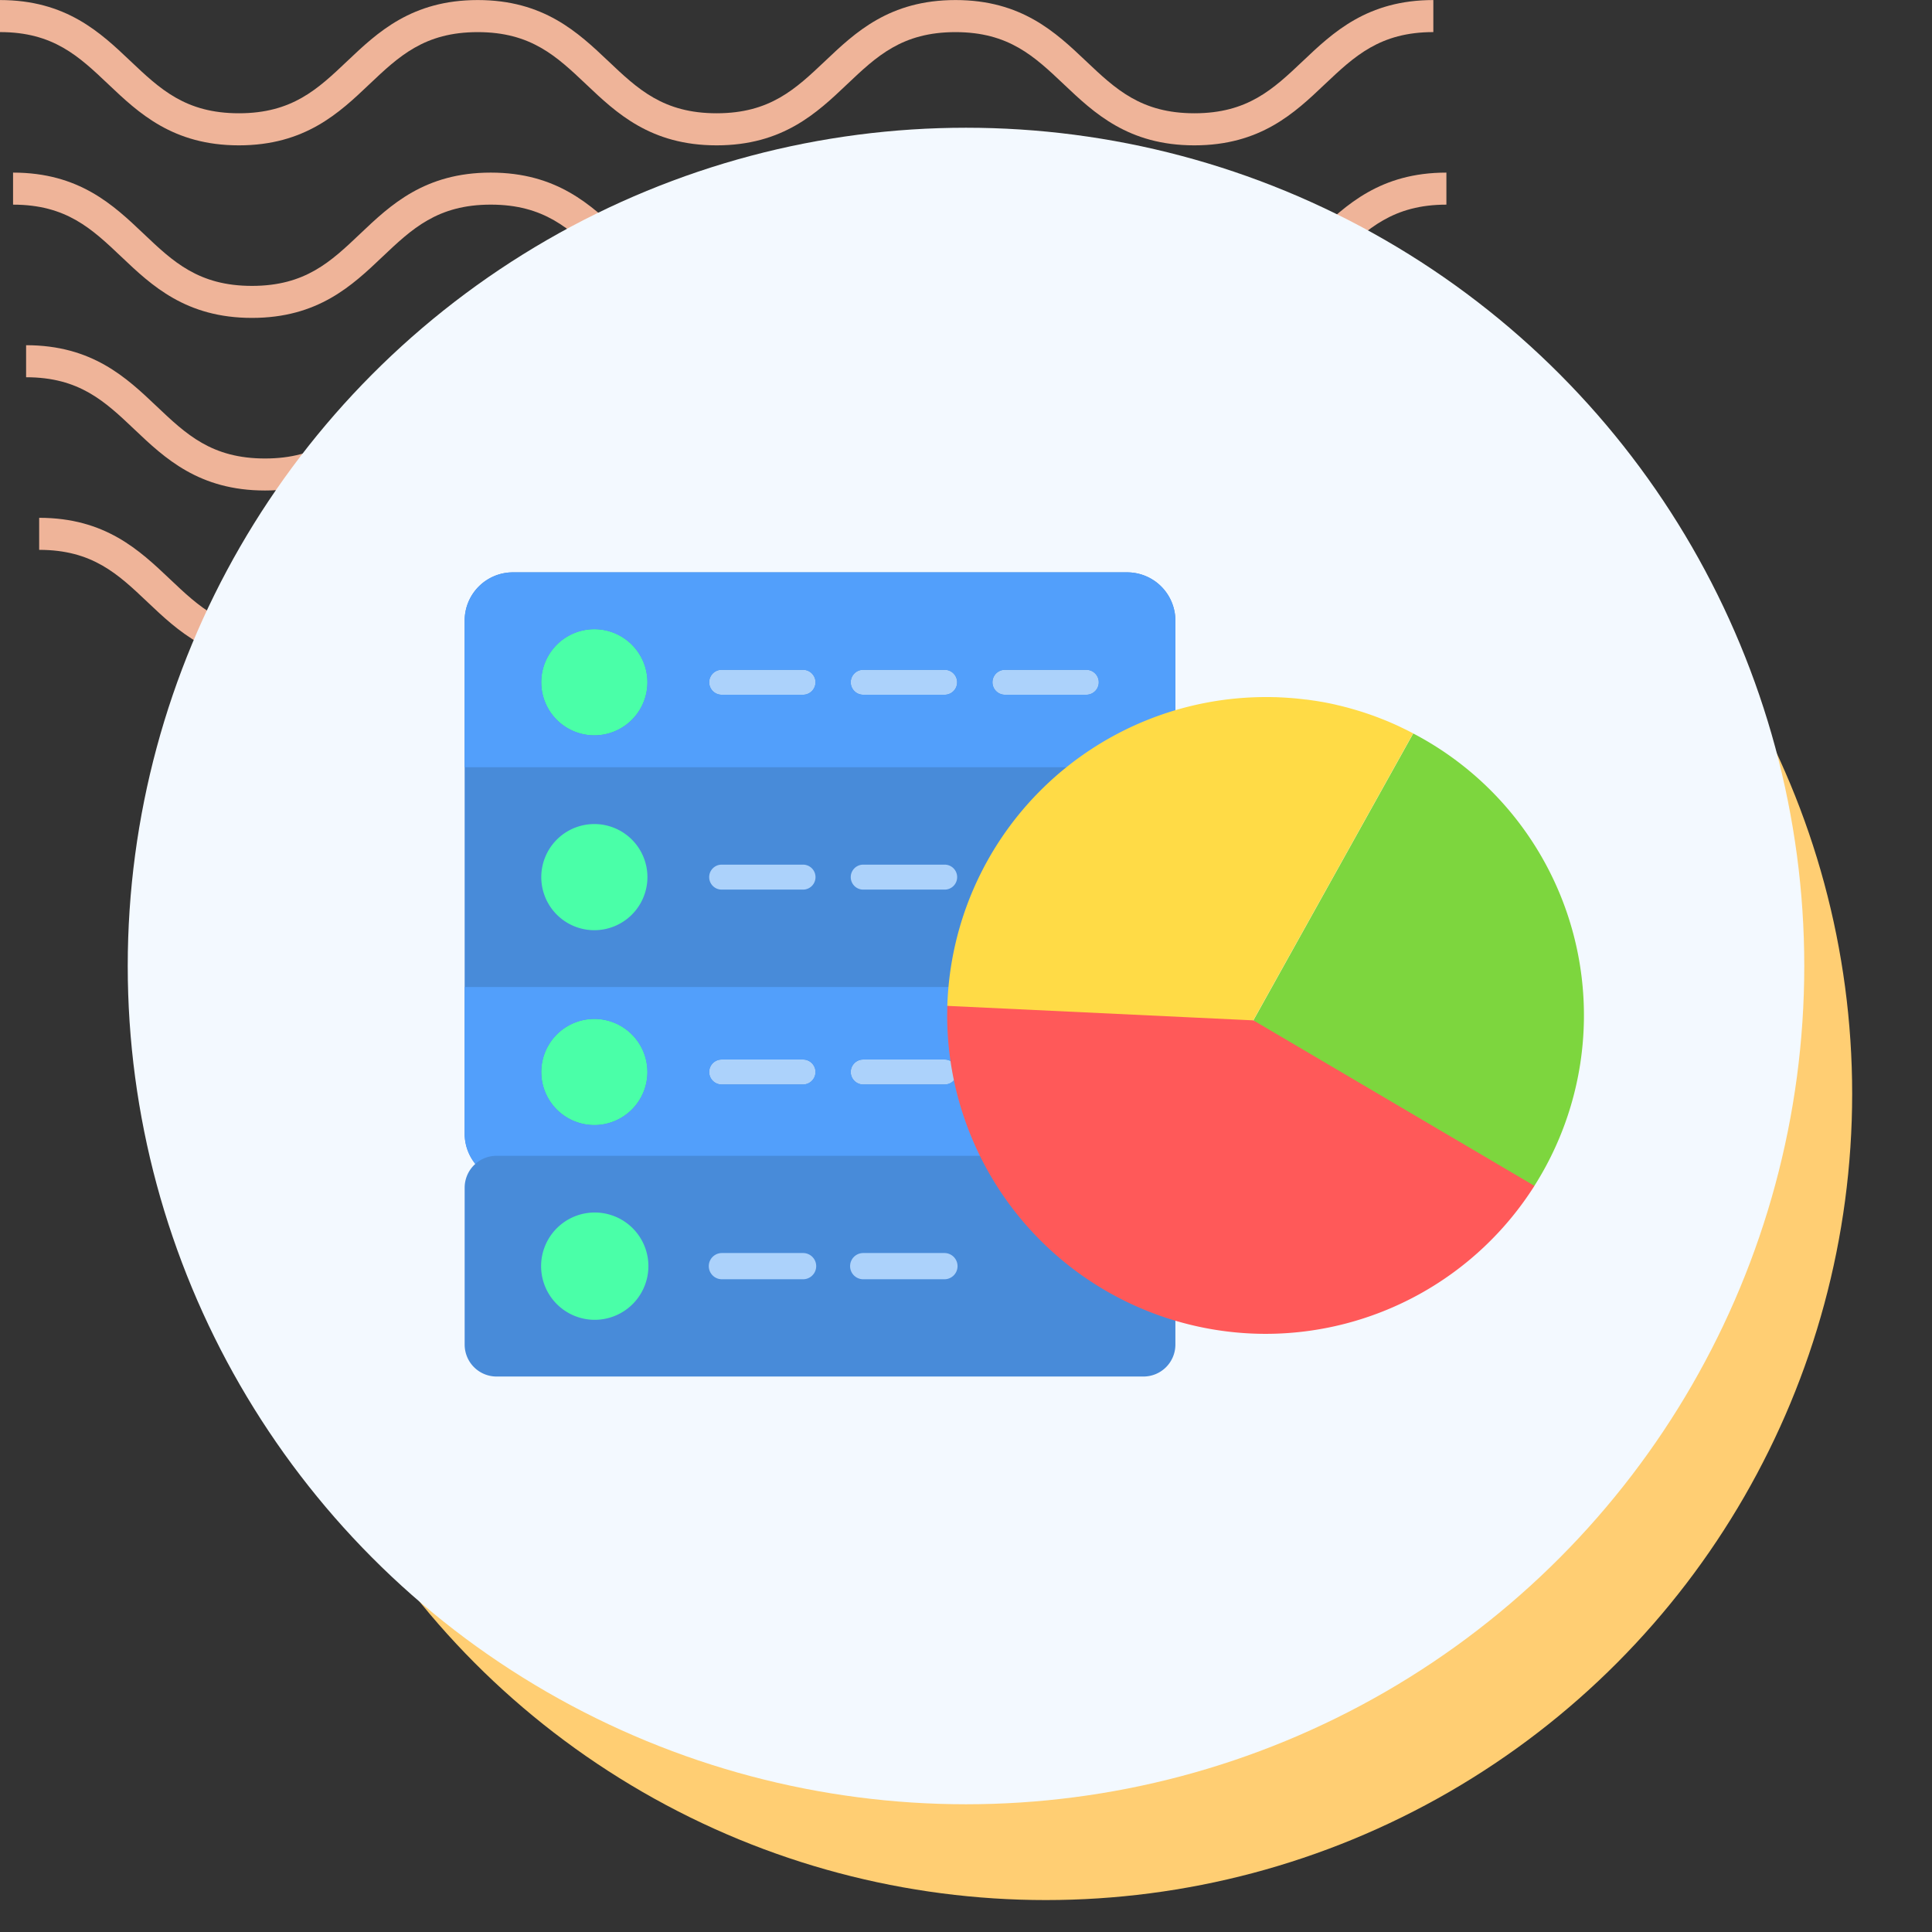 <svg xmlns="http://www.w3.org/2000/svg" xmlns:xlink="http://www.w3.org/1999/xlink" width="121" height="121" viewBox="0 0 121 121">
  <rect x="0" y="0" width="121" height="121" fill="#333333" stroke="none"/>
  <defs>
    <clipPath id="clip-path">
      <rect id="Rectangle_400938" data-name="Rectangle 400938" width="121" height="121" transform="translate(0 0)" fill="none"/>
    </clipPath>
    <clipPath id="clip-path-2">
      <rect id="Rectangle_401073" data-name="Rectangle 401073" width="92.219" height="41.532" fill="#efb499"/>
    </clipPath>
  </defs>
  <g id="Group_1118811" data-name="Group 1118811" transform="translate(-1095.899 -991.768)">
    <g id="Group_1099376" data-name="Group 1099376" transform="translate(708.231 -5021.232)">
      <rect id="Rectangle_401103" data-name="Rectangle 401103" width="121" height="121" transform="translate(387.668 6013)" fill="none"/>
      <g id="Group_1099348" data-name="Group 1099348" transform="translate(387.668 6013)">
        <g id="Group_1099282" data-name="Group 1099282">
          <g id="Group_1099281" data-name="Group 1099281" clip-path="url(#clip-path-2)">
            <path id="Path_873375" data-name="Path 873375" d="M74.8,9.1c-4.139,0-6.28-2.03-8.17-3.821-1.855-1.756-3.452-3.274-6.792-3.274s-4.937,1.517-6.792,3.274C51.161,7.072,49.023,9.1,44.881,9.1s-6.28-2.03-8.169-3.821C34.857,3.525,33.26,2.007,29.92,2.007s-4.937,1.517-6.789,3.274C21.241,7.072,19.1,9.1,14.962,9.1S8.679,7.072,6.789,5.281C4.937,3.525,3.34,2.007,0,2.007V0C4.139,0,6.28,2.033,8.17,3.821c1.855,1.759,3.452,3.274,6.792,3.274S19.9,5.58,21.75,3.824C23.637,2.033,25.781,0,29.92,0s6.283,2.033,8.17,3.821c1.855,1.759,3.452,3.274,6.792,3.274s4.937-1.514,6.792-3.274C53.56,2.033,55.7,0,59.843,0s6.283,2.033,8.17,3.821C69.867,5.58,71.464,7.094,74.8,7.094S79.742,5.58,81.6,3.821C83.483,2.033,85.624,0,89.766,0V2.007c-3.34,0-4.937,1.517-6.792,3.274C81.084,7.072,78.943,9.1,74.8,9.1" transform="translate(2.453 32.43)" fill="#efb499"/>
            <path id="Path_873376" data-name="Path 873376" d="M74.8,9.1c-4.139,0-6.283-2.03-8.17-3.824-1.855-1.756-3.452-3.27-6.792-3.27s-4.937,1.514-6.792,3.27C51.164,7.072,49.023,9.1,44.881,9.1s-6.283-2.03-8.17-3.824c-1.855-1.756-3.452-3.27-6.792-3.27s-4.937,1.517-6.789,3.27C21.241,7.072,19.1,9.1,14.962,9.1S8.679,7.072,6.789,5.278C4.937,3.522,3.34,2.007,0,2.007V0C4.139,0,6.283,2.03,8.17,3.821c1.855,1.759,3.452,3.274,6.792,3.274S19.9,5.58,21.75,3.821C23.637,2.03,25.781,0,29.92,0S36.2,2.03,38.093,3.821c1.852,1.759,3.449,3.274,6.789,3.274s4.937-1.514,6.792-3.274C53.56,2.03,55.7,0,59.843,0s6.283,2.03,8.17,3.821C69.867,5.58,71.464,7.094,74.8,7.094S79.742,5.58,81.6,3.821C83.486,2.03,85.627,0,89.769,0V2.007c-3.34,0-4.94,1.517-6.8,3.27C81.084,7.072,78.943,9.1,74.8,9.1" transform="translate(1.635 21.62)" fill="#efb499"/>
            <path id="Path_873377" data-name="Path 873377" d="M74.8,9.1c-4.139,0-6.283-2.03-8.169-3.824-1.855-1.756-3.452-3.27-6.792-3.27s-4.937,1.514-6.792,3.27C51.164,7.072,49.02,9.1,44.881,9.1s-6.283-2.03-8.17-3.824c-1.855-1.756-3.452-3.27-6.792-3.27s-4.937,1.517-6.789,3.27C21.241,7.072,19.1,9.1,14.962,9.1S8.678,7.072,6.789,5.278C4.937,3.522,3.34,2.007,0,2.007V0C4.139,0,6.283,2.03,8.169,3.821c1.851,1.759,3.452,3.274,6.792,3.274S19.9,5.58,21.75,3.821C23.637,2.03,25.781,0,29.92,0S36.2,2.03,38.093,3.821c1.852,1.759,3.449,3.274,6.789,3.274s4.937-1.514,6.792-3.274C53.56,2.03,55.7,0,59.843,0s6.283,2.03,8.17,3.821C69.867,5.58,71.464,7.094,74.8,7.094S79.742,5.58,81.6,3.821C83.486,2.03,85.624,0,89.769,0V2.007c-3.34,0-4.941,1.517-6.8,3.27C81.084,7.072,78.943,9.1,74.8,9.1" transform="translate(0.818 10.81)" fill="#efb499"/>
            <path id="Path_873378" data-name="Path 873378" d="M74.8,9.1c-4.139,0-6.28-2.03-8.17-3.821-1.855-1.756-3.452-3.27-6.792-3.27s-4.937,1.514-6.789,3.27C51.164,7.069,49.023,9.1,44.881,9.1s-6.28-2.03-8.169-3.821c-1.855-1.756-3.452-3.27-6.792-3.27s-4.937,1.514-6.789,3.267C21.245,7.069,19.1,9.1,14.962,9.1S8.678,7.069,6.789,5.278C4.937,3.522,3.34,2.007,0,2.007V0C4.139,0,6.283,2.03,8.17,3.821c1.855,1.756,3.452,3.27,6.792,3.27S19.9,5.577,21.75,3.821C23.64,2.03,25.781,0,29.92,0s6.28,2.03,8.173,3.821c1.852,1.756,3.449,3.27,6.789,3.27s4.937-1.514,6.792-3.27C53.563,2.03,55.7,0,59.843,0s6.28,2.03,8.17,3.821c1.855,1.756,3.452,3.27,6.792,3.27s4.937-1.514,6.792-3.27C83.486,2.03,85.627,0,89.769,0V2.007c-3.344,0-4.941,1.514-6.8,3.27C81.084,7.069,78.943,9.1,74.8,9.1" transform="translate(0 0.003)" fill="#efb499"/>
          </g>
        </g>
      </g>
      <circle id="Ellipse_11504" data-name="Ellipse 11504" cx="50.5" cy="50.5" r="50.5" transform="translate(402.668 6031)" fill="#ffce73"/>
      <circle id="Ellipse_11503" data-name="Ellipse 11503" cx="52.5" cy="52.5" r="52.5" transform="translate(395.668 6021)" fill="#f3f9ff"/>
    </g>
    <g id="Layer_x0020_1" transform="translate(1124.92 955.484)">
      <g id="_1810695528576" transform="translate(0.08 72.13)">
        <path id="Path_906216" data-name="Path 906216" d="M370.77,145.8a19.922,19.922,0,0,1,7.59,28.331l-7.912-1.272-9.688-9.091,5.96-10.7Z" transform="translate(-311.362 -135.71)" fill="#7dd63e" fill-rule="evenodd"/>
        <g id="Group_1118758" data-name="Group 1118758" transform="translate(0 0)">
          <path id="Path_906217" data-name="Path 906217" d="M41.573,110.306H3.1A3.022,3.022,0,0,1,.08,107.287V75.149A3.022,3.022,0,0,1,3.1,72.13H41.573a3.022,3.022,0,0,1,3.019,3.019v32.139A3.022,3.022,0,0,1,41.573,110.306Z" transform="translate(-0.08 -72.13)" fill="#488bd9" fill-rule="evenodd"/>
          <path id="Path_906218" data-name="Path 906218" d="M247.317,118.253h-5.095a.781.781,0,1,1,0-1.563h5.095a.781.781,0,0,1,0,1.563Z" transform="translate(-208.384 -110.587)" fill="#acd2fb" fill-rule="evenodd"/>
          <path id="Path_906219" data-name="Path 906219" d="M38.435,104.769a3.325,3.325,0,1,1,3.324-3.325A3.329,3.329,0,0,1,38.435,104.769Z" transform="translate(-30.312 -94.56)" fill="#4affa8" fill-rule="evenodd"/>
          <path id="Path_906220" data-name="Path 906220" d="M117.777,118.253h-5.095a.781.781,0,1,1,0-1.563h5.095a.781.781,0,0,1,0,1.563Z" transform="translate(-96.585 -110.587)" fill="#acd2fb" fill-rule="evenodd"/>
          <path id="Path_906221" data-name="Path 906221" d="M182.547,118.253h-5.1a.781.781,0,0,1,0-1.563h5.1a.781.781,0,0,1,0,1.563Z" transform="translate(-152.485 -110.587)" fill="#acd2fb" fill-rule="evenodd"/>
          <path id="Path_906222" data-name="Path 906222" d="M247.317,207.354h-5.095a.782.782,0,1,1,0-1.564h5.095a.782.782,0,0,1,0,1.564Z" transform="translate(-208.384 -187.484)" fill="#acd2fb" fill-rule="evenodd"/>
          <path id="Path_906223" data-name="Path 906223" d="M38.435,193.878a3.324,3.324,0,1,1,3.324-3.324A3.328,3.328,0,0,1,38.435,193.878Z" transform="translate(-30.312 -171.466)" fill="#4affa8" fill-rule="evenodd"/>
          <g id="Group_1118757" data-name="Group 1118757" transform="translate(15.315 18.306)">
            <path id="Path_906224" data-name="Path 906224" d="M117.777,207.354h-5.095a.782.782,0,1,1,0-1.564h5.095a.782.782,0,0,1,0,1.564Z" transform="translate(-111.9 -205.79)" fill="#acd2fb" fill-rule="evenodd"/>
            <path id="Path_906225" data-name="Path 906225" d="M182.547,207.354h-5.1a.782.782,0,0,1,0-1.564h5.1a.782.782,0,0,1,0,1.564Z" transform="translate(-167.799 -205.79)" fill="#acd2fb" fill-rule="evenodd"/>
            <path id="Path_906226" data-name="Path 906226" d="M117.777,296.473h-5.095a.781.781,0,1,1,0-1.563h5.095a.781.781,0,0,1,0,1.563Z" transform="translate(-111.9 -282.704)" fill="#acd2fb" fill-rule="evenodd"/>
            <path id="Path_906227" data-name="Path 906227" d="M182.547,296.473h-5.1a.781.781,0,0,1,0-1.563h5.1a.781.781,0,0,1,0,1.563Z" transform="translate(-167.799 -282.704)" fill="#acd2fb" fill-rule="evenodd"/>
            <path id="Path_906228" data-name="Path 906228" d="M247.317,296.473h-5.095a.781.781,0,1,1,0-1.563h5.095a.781.781,0,0,1,0,1.563Z" transform="translate(-223.698 -282.704)" fill="#acd2fb" fill-rule="evenodd"/>
          </g>
          <path id="Path_906229" data-name="Path 906229" d="M38.435,282.988a3.324,3.324,0,1,1,3.324-3.324A3.328,3.328,0,0,1,38.435,282.988Z" transform="translate(-30.312 -248.372)" fill="#4affa8" fill-rule="evenodd"/>
          <path id="Path_906230" data-name="Path 906230" d="M44.591,84.334V75.149a3.022,3.022,0,0,0-3.019-3.019H3.1A3.022,3.022,0,0,0,.08,75.149v9.186ZM11.527,79.014A3.325,3.325,0,1,1,8.2,75.69,3.328,3.328,0,0,1,11.527,79.014Zm27.486.782H33.918a.781.781,0,1,1,0-1.563h5.095a.781.781,0,0,1,0,1.563Zm-8.871,0h-5.1a.781.781,0,0,1,0-1.563h5.1a.781.781,0,0,1,0,1.563Zm-8.871,0H16.177a.781.781,0,1,1,0-1.563h5.095a.781.781,0,0,1,0,1.563Z" transform="translate(-0.08 -72.13)" fill="#529ffb" fill-rule="evenodd"/>
          <path id="Path_906231" data-name="Path 906231" d="M44.591,261.76H.08v9.186A3.022,3.022,0,0,0,3.1,273.964H41.573a3.022,3.022,0,0,0,3.019-3.019ZM30.142,266.3a.781.781,0,0,1,0,1.563h-5.1a.781.781,0,0,1,0-1.563Zm-8.09.781a.781.781,0,0,1-.781.782H16.177a.781.781,0,1,1,0-1.563h5.095A.78.78,0,0,1,22.052,267.081Zm-10.525,0A3.325,3.325,0,1,1,8.2,263.757a3.327,3.327,0,0,1,3.324,3.324Zm27.486-.781a.781.781,0,0,1,0,1.563H33.918a.781.781,0,1,1,0-1.563Z" transform="translate(-0.08 -235.789)" fill="#529ffb" fill-rule="evenodd"/>
        </g>
        <path id="Path_906232" data-name="Path 906232" d="M247.254,385.042h-5.432a.821.821,0,1,1,0-1.642h5.432a.821.821,0,1,1,0,1.642Z" transform="translate(-208.004 -340.769)" fill-rule="evenodd"/>
        <path id="Path_906233" data-name="Path 906233" d="M42.593,352.746H2.08a2,2,0,0,1-2-2v-9.824a2,2,0,0,1,2-2H33.71a.824.824,0,0,1,.709.408,18.364,18.364,0,0,0,9.63,8.027.82.82,0,0,1,.544.772v2.617A2,2,0,0,1,42.593,352.746Z" transform="translate(-0.08 -302.381)" fill="#488bd9" fill-rule="evenodd"/>
        <path id="Path_906234" data-name="Path 906234" d="M38.4,371.581a3.36,3.36,0,1,1,3.36-3.361A3.365,3.365,0,0,1,38.4,371.581Z" transform="translate(-30.252 -324.768)" fill="#4affa8" fill-rule="evenodd"/>
        <path id="Path_906235" data-name="Path 906235" d="M117.6,385.042h-5.085a.821.821,0,1,1,0-1.642H117.6a.821.821,0,1,1,0,1.642Z" transform="translate(-96.404 -340.769)" fill="#acd2fb" fill-rule="evenodd"/>
        <path id="Path_906236" data-name="Path 906236" d="M182.248,385.042h-5.087a.821.821,0,1,1,0-1.642h5.087a.821.821,0,0,1,0,1.642Z" transform="translate(-152.2 -340.769)" fill="#acd2fb" fill-rule="evenodd"/>
        <path id="Path_906237" data-name="Path 906237" d="M220.8,148.5a19.964,19.964,0,0,1,19.932-19.34c.168,0,.337,0,.505.005h.018c.166,0,.33.011.494.019h.012c.166.008.331.019.5.032h.008c.167.012.334.027.5.044h0c.16.016.322.036.482.056l.032,0c.156.019.314.041.468.066l.021,0c.159.025.316.051.474.078l.011,0h0q.234.043.468.09l.033.007c.151.032.3.063.449.1l.032.008c.149.034.3.071.446.11l.034.008c.145.037.289.077.433.118l.064.018.39.116.081.025c.127.041.255.082.381.125l.089.03c.121.041.24.084.359.126l.125.047c.105.038.211.079.316.121l.136.053c.1.041.207.084.31.126l.17.073c.084.037.168.073.252.111l.205.092.207.1.308.149.068.034c.121.062.242.123.362.186l-10.01,17.968-5.748,5.046Z" transform="translate(-190.571 -121.349)" fill="#ffdb46" fill-rule="evenodd"/>
        <path id="Path_906238" data-name="Path 906238" d="M240.671,290.911a19.962,19.962,0,0,1-19.941-19.94l.01-.6,19.169.907,17.6,10.364A19.941,19.941,0,0,1,240.671,290.911Z" transform="translate(-190.51 -243.219)" fill="#ff5959" fill-rule="evenodd"/>
      </g>
    </g>
  </g>
</svg>
